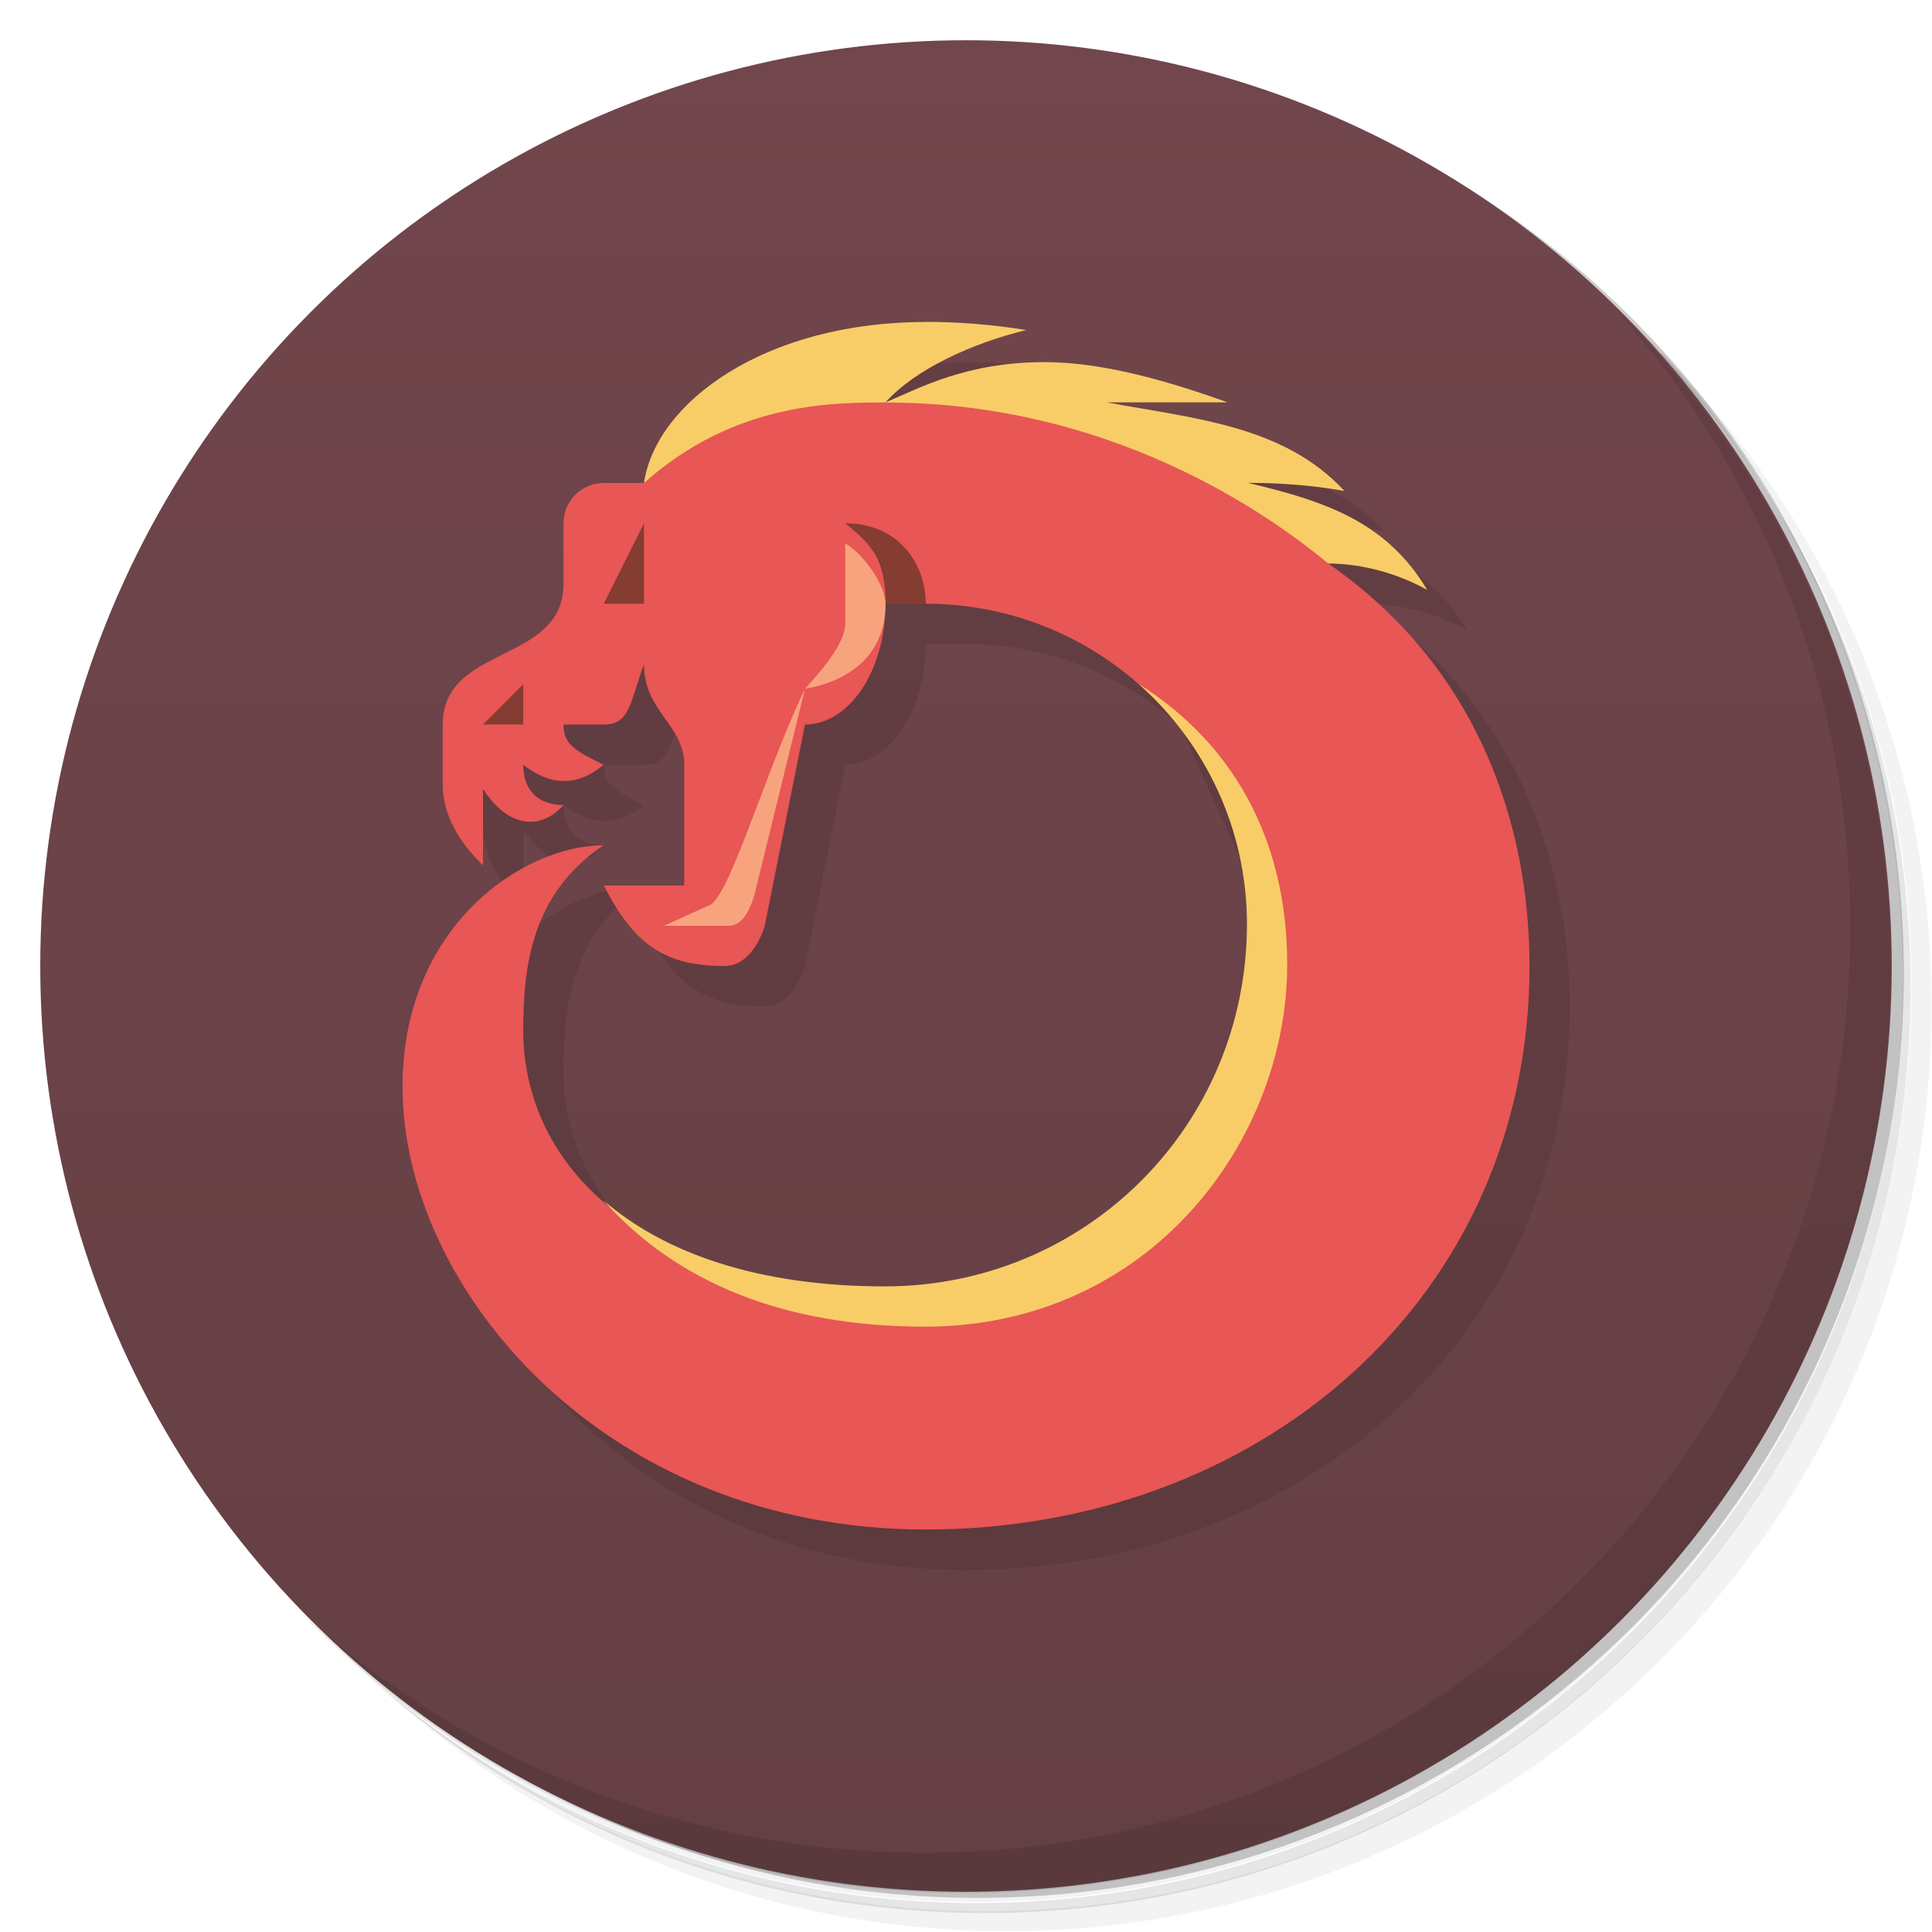 <svg version="1.1" viewBox="0 0 48 48" xmlns="http://www.w3.org/2000/svg">
 <defs>
  <linearGradient id="bg" x2="0" y1="1" y2="47" gradientUnits="userSpaceOnUse">
   <stop style="stop-color:#71464c" offset="0"/>
   <stop style="stop-color:#643f43" offset="1"/>
  </linearGradient>
 </defs>
 <path d="m36.3 5c5.86 4.06 9.69 10.8 9.69 18.5 0 12.4-10.1 22.5-22.5 22.5-7.67 0-14.4-3.83-18.5-9.69 1.04 1.82 2.31 3.5 3.78 4.97 4.08 3.71 9.51 5.97 15.5 5.97 12.7 0 23-10.3 23-23 0-5.95-2.26-11.4-5.97-15.5-1.47-1.48-3.15-2.74-4.97-3.78zm4.97 3.78c3.85 4.11 6.22 9.64 6.22 15.7 0 12.7-10.3 23-23 23-6.08 0-11.6-2.36-15.7-6.22 4.16 4.14 9.88 6.72 16.2 6.72 12.7 0 23-10.3 23-23 0-6.34-2.58-12.1-6.72-16.2z" style="opacity:.05"/>
 <path d="m41.3 8.78c3.71 4.08 5.97 9.51 5.97 15.5 0 12.7-10.3 23-23 23-5.95 0-11.4-2.26-15.5-5.97 4.11 3.85 9.64 6.22 15.7 6.22 12.7 0 23-10.3 23-23 0-6.08-2.36-11.6-6.22-15.7z" style="opacity:.1"/>
 <path d="m31.2 2.38c8.62 3.15 14.8 11.4 14.8 21.1 0 12.4-10.1 22.5-22.5 22.5-9.71 0-18-6.14-21.1-14.8a23 23 0 0 0 44.9-7 23 23 0 0 0-16-21.9z" style="opacity:.2"/>
 <circle cx="24" cy="24" r="23" style="fill:url(#bg)"/>
 <path d="m40 7.53c3.71 4.08 5.97 9.51 5.97 15.5 0 12.7-10.3 23-23 23-5.95 0-11.4-2.26-15.5-5.97 4.18 4.29 10 6.97 16.5 6.97 12.7 0 23-10.3 23-23 0-6.46-2.68-12.3-6.97-16.5z" style="opacity:.1"/>
 <path d="m24 9c-4 0-6.71 2-7 4l-5 6v1.5c0 0.801 0.48 1.5 1 2v-1.9c0.647 1.01 1.47 1.01 2 0.4-0.598 0-1-0.334-1-1 0.641 0.5 1.3 0.576 2 0-0.69-0.337-1-0.494-1-1h1c0.655 0 0.64-0.524 1-1.5l1 2.5v3h-2c0.758 1.47 1.51 2 3 2 0.731 0 1-1 1-1l1-5c1.1 0 2-1.34 2-3h1c2.05 0 3.91 0.777 5.32 2.04 0.003 0.002 5e-3 0.004 0.008 0.006l2.67 5.95-6 12-9.99-5.13-2e-3 -2e-3c-1.33-1.15-2.01-2.66-2.01-4.26 0-1.6 0.21-3.41 2-4.6-2 0-5 2-5 6 0 5 5 11 13 11 8.28 0 15-5.72 15-14 0-3.38-1.19-7.36-5-10 0.625 0 1.54 0.148 2.46 0.656-1-1.66-2.46-2.19-4.46-2.66 0.716 0 1.55 0.05 2.4 0.201-1.5-1.63-3.75-1.8-5.9-2.2l-1.5-1-0.5-0.797c-0.808-0.13-1.64-0.203-2.5-0.203z" style="opacity:.1"/>
 <path d="m16 12h-1c-0.554 0-1 0.446-1 1v1.5c0 2.01-3 1.5-3 3.5v1.5c0 0.801 0.48 1.5 1 2v-1.9c0.647 1.01 1.47 1.01 2 0.4-0.598 0-1-0.334-1-1 0.641 0.5 1.3 0.576 2 0-0.69-0.337-1-0.494-1-1h1c0.655 0 0.64-0.524 1-1.5 0 1.19 1 1.5 1 2.5v3h-2c0.758 1.47 1.51 2 3 2 0.731 0 1-1 1-1l1-5c1.1 0 2-1.34 2-3l0.5-1 0.5 1c4.42 0 8 3.58 8 8 0 5-4 9-9 9-6 0-9-3-9-6.4 0-1.6 0.21-3.41 2-4.6-2 0-5 2-5 6 0 5 5 11 13 11 8.28 0 15-5.72 15-14 0-3.38-1.19-7.36-5-10l-2-2-5-2h-4l-4-0.4z" style="fill:#e85655"/>
 <path d="m16 13-1 2h1zm5 0c0.65 0.535 1 0.873 1 2h1c0-1-0.684-2-2-2zm-8 4-1 1h1z" style="fill:#853c31"/>
 <path d="m21 13.5v2c0 0.5-0.656 1.24-1 1.61 0.694-0.109 2-0.564 2-2.11 0-0.446-0.524-1.22-1-1.5zm-1 3.61c-1 2.08-1.9 5.28-2.4 5.39l-1.1 0.5h1.6c0.099 0 0.489 0 0.7-1z" style="fill:#f7a47e"/>
 <path d="m28.3 17c1.64 1.46 2.68 3.59 2.68 5.96 0 5-4 9-9 9-3.17 0-5.5-0.844-6.99-2.14 1.83 2.06 4.52 3.14 7.99 3.14 5.56 0 9-4.59 9-9 0-3.21-1.44-5.55-3.68-6.96z" style="fill:#f8cd67"/>
 <path d="m23 8c-4 0-6.71 2-7 4 2.24-2 4.67-2 6-2 0.714-0.815 2.16-1.48 3.5-1.8-0.808-0.13-1.64-0.203-2.5-0.203zm-1 2c6 0 10 3.18 11 4 0.625 0 1.54 0.148 2.46 0.656-1-1.66-2.46-2.19-4.46-2.66 0.716 0 1.55 0.05 2.4 0.201-1.5-1.63-3.75-1.8-5.9-2.2h3c-1.41-0.508-3.06-0.993-4.5-1-2-0.01-3.17 0.656-4 1z" style="fill:#f8cd67"/>
</svg>
